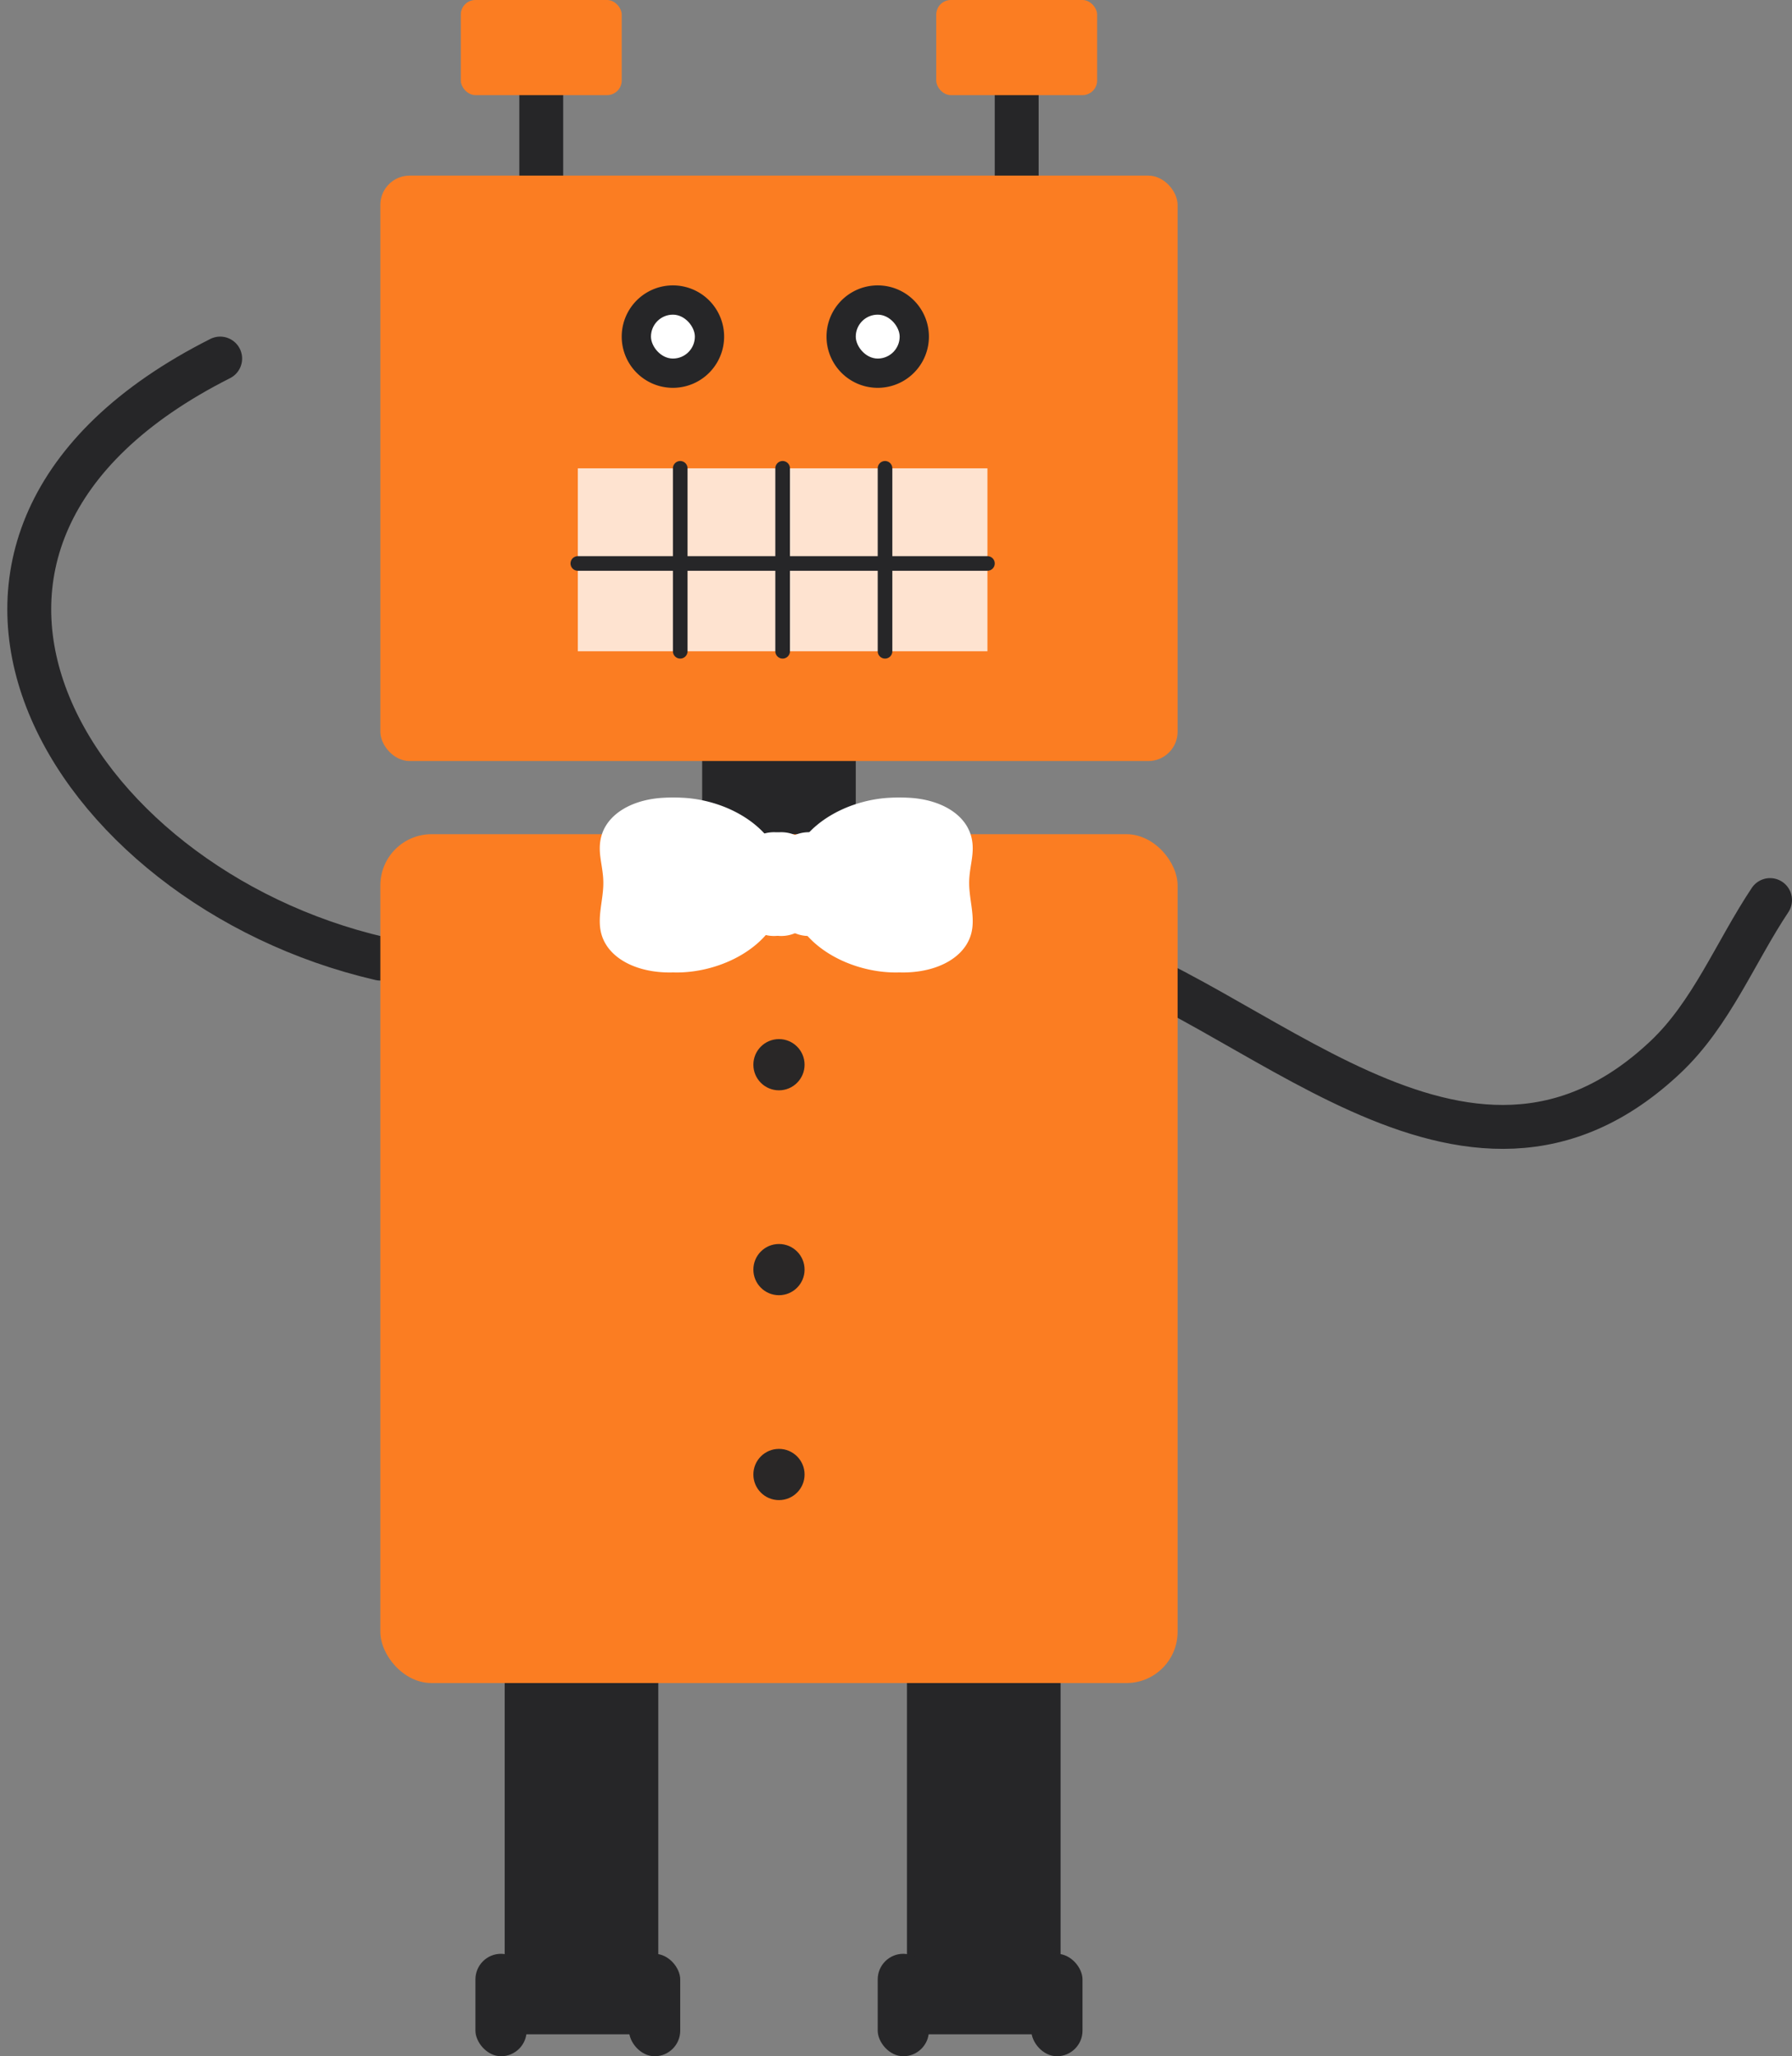 <svg width="245" height="281" viewBox="0 0 245 281" xmlns="http://www.w3.org/2000/svg" xmlns:xlink="http://www.w3.org/1999/xlink"><rect x="0" y="0" width="245" height="281" fill="#808080" stroke="none"/><title>coder-welcome</title><defs><path id="a" d="M83 64H27v25h56z"/><mask id="b" x="-3" y="-3" width="62" height="31"><path fill="#fff" d="M24 61h62v31H24z"/><use xlink:href="#a"/></mask></defs><g transform="translate(4)" fill="none" fill-rule="evenodd"><path d="M112.003 135.499c0-12.065-.985-13.925 30.311-5.952 24.606 6.268 53.86 40.92 81.422 14.88 6.235-5.891 9.51-14.285 14.264-21.427M26.102 49C-23.24 73.885 4.964 121.048 48 131" stroke="#262628" stroke-width="6" stroke-linecap="round" stroke-linejoin="round"/><path fill="#262628" d="M92 99h21v36H92zM65 191h21v87H65zM120 191h21v87h-21z"/><rect fill="#FB7D22" x="48" y="114" width="109" height="116" rx="7"/><circle fill="#292727" cx="102.5" cy="145.5" r="3.5"/><circle fill="#292727" cx="102.5" cy="173.5" r="3.5"/><circle fill="#292727" cx="102.5" cy="201.5" r="3.5"/><g fill="#FFF"><path d="M102.61 120.514c1.162-4.31-3.133-9.195-9.594-10.914-6.46-1.719-12.641.381-13.804 4.69-.604 2.238.275 4.016.275 6.38s-.88 4.697-.275 6.935c1.163 4.309 7.344 6.409 13.804 4.69 6.461-1.719 10.756-6.605 9.593-10.914a5.493 5.493 0 0 0-.136-.433c.05-.142.097-.287.136-.434zM105.38 120.514c-1.163-4.31 3.132-9.195 9.593-10.914 6.461-1.719 12.642.381 13.805 4.69.604 2.238-.275 4.016-.275 6.38s.879 4.697.275 6.935c-1.163 4.309-7.344 6.409-13.805 4.69-6.46-1.719-10.756-6.605-9.592-10.914.04-.147.085-.292.136-.433a5.493 5.493 0 0 1-.136-.434z"/><path d="M98.685 120.818a4.68 4.68 0 0 1-.637-2.363c0-2.611 2.132-4.728 4.762-4.728.867 0 1.68.23 2.38.633a4.767 4.767 0 0 1 2.381-.633c2.63 0 4.762 2.117 4.762 4.728a4.68 4.68 0 0 1-.637 2.363 4.68 4.68 0 0 1 .637 2.364c0 2.61-2.132 4.727-4.762 4.727-.867 0-1.68-.23-2.38-.632-.7.402-1.514.632-2.381.632-2.63 0-4.762-2.116-4.762-4.727 0-.861.232-1.668.637-2.364z"/></g><g fill="#FFF"><path d="M101.61 120.514c1.162-4.31-3.133-9.195-9.594-10.914-6.46-1.719-12.641.381-13.804 4.69-.604 2.238.275 4.016.275 6.38s-.88 4.697-.275 6.935c1.163 4.309 7.344 6.409 13.804 4.69 6.461-1.719 10.756-6.605 9.593-10.914a5.493 5.493 0 0 0-.136-.433c.05-.142.097-.287.136-.434zM104.38 120.514c-1.163-4.31 3.132-9.195 9.593-10.914 6.461-1.719 12.642.381 13.805 4.69.604 2.238-.275 4.016-.275 6.38s.879 4.697.275 6.935c-1.163 4.309-7.344 6.409-13.805 4.69-6.46-1.719-10.756-6.605-9.592-10.914.04-.147.085-.292.136-.433a5.493 5.493 0 0 1-.136-.434z"/><path d="M97.685 120.818a4.68 4.68 0 0 1-.637-2.363c0-2.611 2.132-4.728 4.762-4.728.867 0 1.68.23 2.38.633a4.767 4.767 0 0 1 2.381-.633c2.63 0 4.762 2.117 4.762 4.728a4.68 4.68 0 0 1-.637 2.363 4.68 4.68 0 0 1 .637 2.364c0 2.61-2.132 4.727-4.762 4.727-.867 0-1.68-.23-2.38-.632-.7.402-1.514.632-2.381.632-2.63 0-4.762-2.116-4.762-4.727 0-.861.232-1.668.637-2.364z"/></g><g transform="translate(48)"><path d="M22 25V13M87 25V13" stroke="#262628" stroke-width="6" stroke-linecap="round" stroke-linejoin="round"/><rect fill="#FB7D22" y="24" width="109" height="80" rx="4"/><rect fill="#FB7D22" x="11" width="22" height="13" rx="2"/><rect fill="#FB7D22" x="76" width="22" height="13" rx="2"/><use fill="#FEE3D0" xlink:href="#a"/><use stroke="#262628" mask="url(#b)" stroke-width="6" stroke-linecap="round" stroke-linejoin="round" xlink:href="#a"/><path d="M41 89V64M55 89V64M69 89V64M83 77H27" stroke="#262628" stroke-width="2" stroke-linecap="round" stroke-linejoin="round"/><path d="M47 46a7 7 0 1 0-14 0 7 7 0 0 0 14 0zM75 46a7 7 0 1 0-14 0 7 7 0 0 0 14 0z" fill="#262628"/><rect fill="#FFF" x="37" y="43" width="6" height="6" rx="3"/><rect fill="#FFF" x="65" y="43" width="6" height="6" rx="3"/></g><rect fill="#262628" x="61" y="267" width="7" height="14" rx="3.5"/><rect fill="#262628" x="116" y="267" width="7" height="14" rx="3.5"/><rect fill="#262628" x="82" y="267" width="7" height="14" rx="3.5"/><rect fill="#262628" x="137" y="267" width="7" height="14" rx="3.5"/></g></svg>